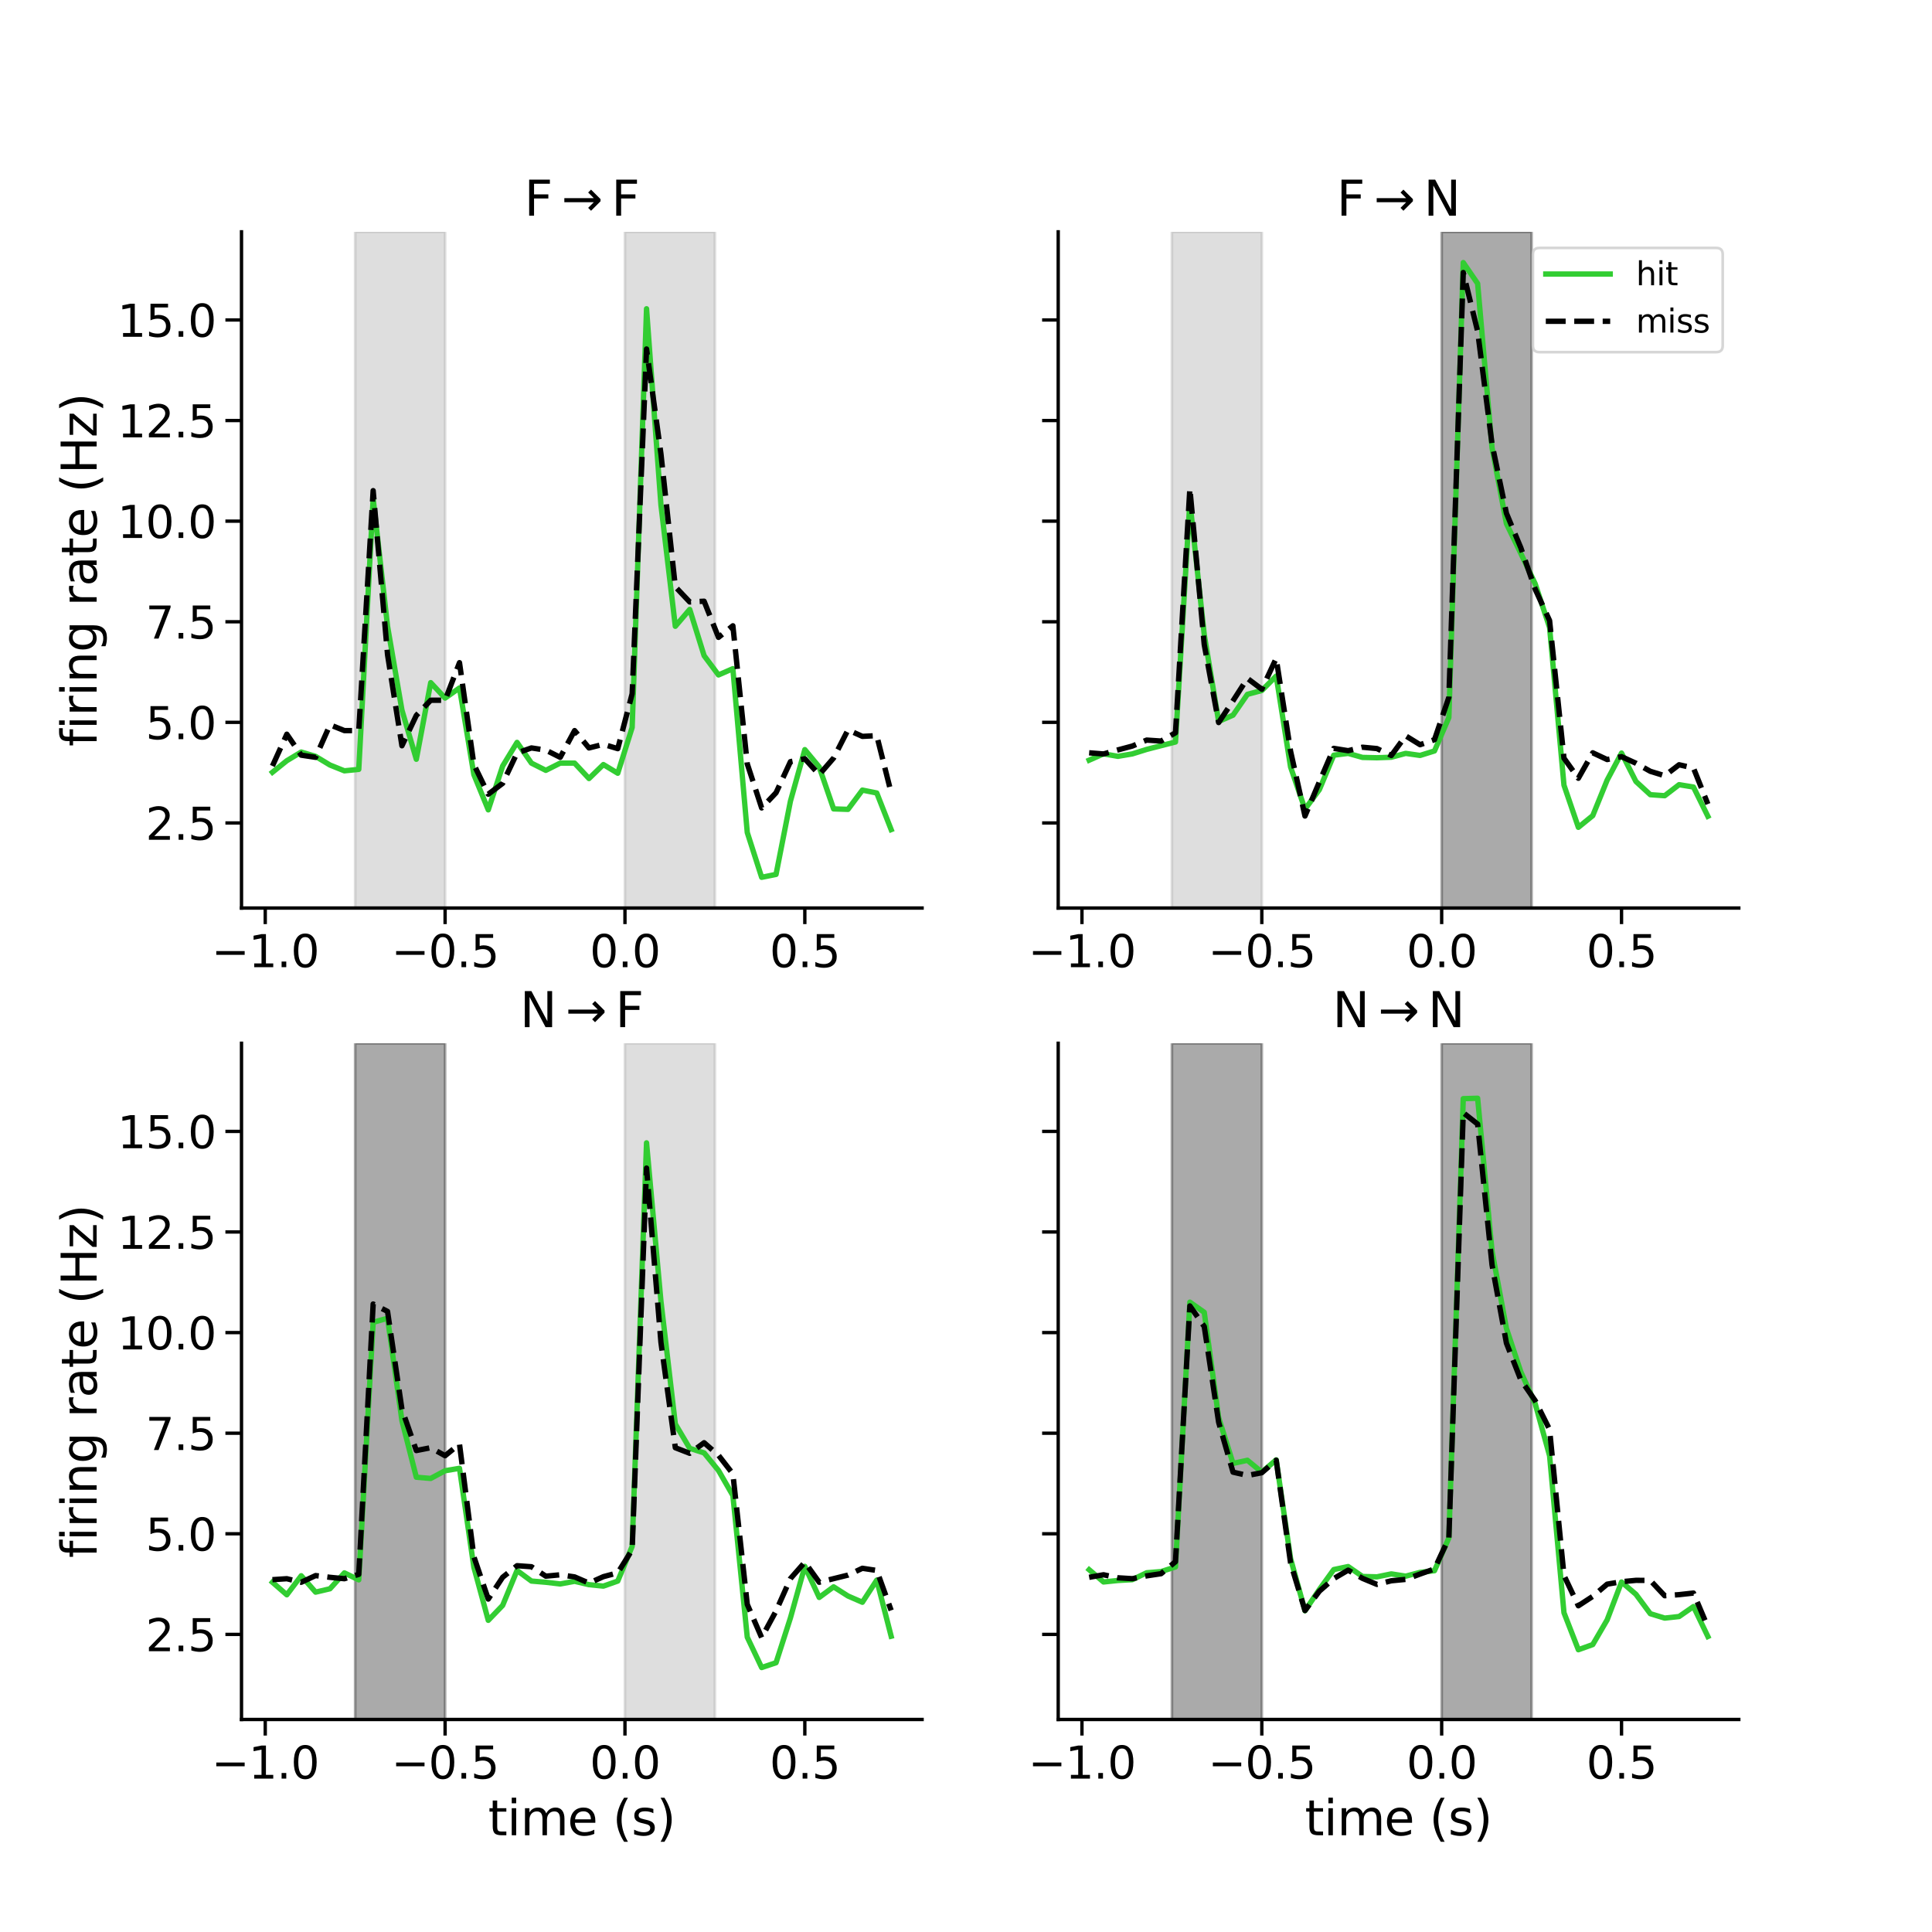 <?xml version="1.0" encoding="utf-8" standalone="no"?>
<!DOCTYPE svg PUBLIC "-//W3C//DTD SVG 1.1//EN"
  "http://www.w3.org/Graphics/SVG/1.1/DTD/svg11.dtd">
<svg xmlns:xlink="http://www.w3.org/1999/xlink" width="720pt" height="720pt" viewBox="0 0 720 720" xmlns="http://www.w3.org/2000/svg" version="1.1">
 <defs>
  <style type="text/css">*{stroke-linejoin: round; stroke-linecap: butt}</style>
 </defs>
 <g id="figure_1">
  <g id="patch_1">
   <path d="M 0 720 
L 720 720 
L 720 0 
L 0 0 
z
" style="fill: #ffffff"/>
  </g>
  <g id="axes_1">
   <g id="patch_2">
    <path d="M 90 338.4 
L 343.636 338.4 
L 343.636 86.4 
L 90 86.4 
z
" style="fill: #ffffff"/>
   </g>
   <g id="patch_3">
    <path d="M 132.362 338.4 
L 165.876 338.4 
L 165.876 86.4 
L 132.362 86.4 
z
" clip-path="url(#pabfab1dcee)" style="fill: #adadad; opacity: 0.4; stroke: #adadad; stroke-linejoin: miter"/>
   </g>
   <g id="patch_4">
    <path d="M 232.905 338.4 
L 266.419 338.4 
L 266.419 86.4 
L 232.905 86.4 
z
" clip-path="url(#pabfab1dcee)" style="fill: #adadad; opacity: 0.4; stroke: #adadad; stroke-linejoin: miter"/>
   </g>
   <g id="matplotlib.axis_1">
    <g id="xtick_1">
     <g id="line2d_1">
      <defs>
       <path id="m8cb68467f5" d="M 0 0 
L 0 6 
" style="stroke: #000000; stroke-width: 1.25"/>
      </defs>
      <g>
       <use xlink:href="#m8cb68467f5" x="98.848" y="338.4" style="stroke: #000000; stroke-width: 1.25"/>
      </g>
     </g>
     <g id="text_1">
      <!-- −1.0 -->
      <g transform="translate(78.814 360.437) scale(0.165 -0.165)">
       <defs>
        <path id="DejaVuSans-2212" d="M 678 2272 
L 4684 2272 
L 4684 1741 
L 678 1741 
L 678 2272 
z
" transform="scale(0.016)"/>
        <path id="DejaVuSans-31" d="M 794 531 
L 1825 531 
L 1825 4091 
L 703 3866 
L 703 4441 
L 1819 4666 
L 2450 4666 
L 2450 531 
L 3481 531 
L 3481 0 
L 794 0 
L 794 531 
z
" transform="scale(0.016)"/>
        <path id="DejaVuSans-2e" d="M 684 794 
L 1344 794 
L 1344 0 
L 684 0 
L 684 794 
z
" transform="scale(0.016)"/>
        <path id="DejaVuSans-30" d="M 2034 4250 
Q 1547 4250 1301 3770 
Q 1056 3291 1056 2328 
Q 1056 1369 1301 889 
Q 1547 409 2034 409 
Q 2525 409 2770 889 
Q 3016 1369 3016 2328 
Q 3016 3291 2770 3770 
Q 2525 4250 2034 4250 
z
M 2034 4750 
Q 2819 4750 3233 4129 
Q 3647 3509 3647 2328 
Q 3647 1150 3233 529 
Q 2819 -91 2034 -91 
Q 1250 -91 836 529 
Q 422 1150 422 2328 
Q 422 3509 836 4129 
Q 1250 4750 2034 4750 
z
" transform="scale(0.016)"/>
       </defs>
       <use xlink:href="#DejaVuSans-2212"/>
       <use xlink:href="#DejaVuSans-31" x="83.789"/>
       <use xlink:href="#DejaVuSans-2e" x="147.412"/>
       <use xlink:href="#DejaVuSans-30" x="179.199"/>
      </g>
     </g>
    </g>
    <g id="xtick_2">
     <g id="line2d_2">
      <g>
       <use xlink:href="#m8cb68467f5" x="165.876" y="338.4" style="stroke: #000000; stroke-width: 1.25"/>
      </g>
     </g>
     <g id="text_2">
      <!-- −0.5 -->
      <g transform="translate(145.843 360.437) scale(0.165 -0.165)">
       <defs>
        <path id="DejaVuSans-35" d="M 691 4666 
L 3169 4666 
L 3169 4134 
L 1269 4134 
L 1269 2991 
Q 1406 3038 1543 3061 
Q 1681 3084 1819 3084 
Q 2600 3084 3056 2656 
Q 3513 2228 3513 1497 
Q 3513 744 3044 326 
Q 2575 -91 1722 -91 
Q 1428 -91 1123 -41 
Q 819 9 494 109 
L 494 744 
Q 775 591 1075 516 
Q 1375 441 1709 441 
Q 2250 441 2565 725 
Q 2881 1009 2881 1497 
Q 2881 1984 2565 2268 
Q 2250 2553 1709 2553 
Q 1456 2553 1204 2497 
Q 953 2441 691 2322 
L 691 4666 
z
" transform="scale(0.016)"/>
       </defs>
       <use xlink:href="#DejaVuSans-2212"/>
       <use xlink:href="#DejaVuSans-30" x="83.789"/>
       <use xlink:href="#DejaVuSans-2e" x="147.412"/>
       <use xlink:href="#DejaVuSans-35" x="179.199"/>
      </g>
     </g>
    </g>
    <g id="xtick_3">
     <g id="line2d_3">
      <g>
       <use xlink:href="#m8cb68467f5" x="232.905" y="338.4" style="stroke: #000000; stroke-width: 1.25"/>
      </g>
     </g>
     <g id="text_3">
      <!-- 0.0 -->
      <g transform="translate(219.785 360.437) scale(0.165 -0.165)">
       <use xlink:href="#DejaVuSans-30"/>
       <use xlink:href="#DejaVuSans-2e" x="63.623"/>
       <use xlink:href="#DejaVuSans-30" x="95.41"/>
      </g>
     </g>
    </g>
    <g id="xtick_4">
     <g id="line2d_4">
      <g>
       <use xlink:href="#m8cb68467f5" x="299.934" y="338.4" style="stroke: #000000; stroke-width: 1.25"/>
      </g>
     </g>
     <g id="text_4">
      <!-- 0.5 -->
      <g transform="translate(286.814 360.437) scale(0.165 -0.165)">
       <use xlink:href="#DejaVuSans-30"/>
       <use xlink:href="#DejaVuSans-2e" x="63.623"/>
       <use xlink:href="#DejaVuSans-35" x="95.41"/>
      </g>
     </g>
    </g>
   </g>
   <g id="matplotlib.axis_2">
    <g id="ytick_1">
     <g id="line2d_5">
      <defs>
       <path id="m8ceb5606b1" d="M 0 0 
L -6 0 
" style="stroke: #000000; stroke-width: 1.25"/>
      </defs>
      <g>
       <use xlink:href="#m8ceb5606b1" x="90" y="306.691" style="stroke: #000000; stroke-width: 1.25"/>
      </g>
     </g>
     <g id="text_5">
      <!-- 2.5 -->
      <g transform="translate(54.26 312.96) scale(0.165 -0.165)">
       <defs>
        <path id="DejaVuSans-32" d="M 1228 531 
L 3431 531 
L 3431 0 
L 469 0 
L 469 531 
Q 828 903 1448 1529 
Q 2069 2156 2228 2338 
Q 2531 2678 2651 2914 
Q 2772 3150 2772 3378 
Q 2772 3750 2511 3984 
Q 2250 4219 1831 4219 
Q 1534 4219 1204 4116 
Q 875 4013 500 3803 
L 500 4441 
Q 881 4594 1212 4672 
Q 1544 4750 1819 4750 
Q 2544 4750 2975 4387 
Q 3406 4025 3406 3419 
Q 3406 3131 3298 2873 
Q 3191 2616 2906 2266 
Q 2828 2175 2409 1742 
Q 1991 1309 1228 531 
z
" transform="scale(0.016)"/>
       </defs>
       <use xlink:href="#DejaVuSans-32"/>
       <use xlink:href="#DejaVuSans-2e" x="63.623"/>
       <use xlink:href="#DejaVuSans-35" x="95.41"/>
      </g>
     </g>
    </g>
    <g id="ytick_2">
     <g id="line2d_6">
      <g>
       <use xlink:href="#m8ceb5606b1" x="90" y="269.2" style="stroke: #000000; stroke-width: 1.25"/>
      </g>
     </g>
     <g id="text_6">
      <!-- 5.0 -->
      <g transform="translate(54.26 275.469) scale(0.165 -0.165)">
       <use xlink:href="#DejaVuSans-35"/>
       <use xlink:href="#DejaVuSans-2e" x="63.623"/>
       <use xlink:href="#DejaVuSans-30" x="95.41"/>
      </g>
     </g>
    </g>
    <g id="ytick_3">
     <g id="line2d_7">
      <g>
       <use xlink:href="#m8ceb5606b1" x="90" y="231.708" style="stroke: #000000; stroke-width: 1.25"/>
      </g>
     </g>
     <g id="text_7">
      <!-- 7.5 -->
      <g transform="translate(54.26 237.977) scale(0.165 -0.165)">
       <defs>
        <path id="DejaVuSans-37" d="M 525 4666 
L 3525 4666 
L 3525 4397 
L 1831 0 
L 1172 0 
L 2766 4134 
L 525 4134 
L 525 4666 
z
" transform="scale(0.016)"/>
       </defs>
       <use xlink:href="#DejaVuSans-37"/>
       <use xlink:href="#DejaVuSans-2e" x="63.623"/>
       <use xlink:href="#DejaVuSans-35" x="95.41"/>
      </g>
     </g>
    </g>
    <g id="ytick_4">
     <g id="line2d_8">
      <g>
       <use xlink:href="#m8ceb5606b1" x="90" y="194.217" style="stroke: #000000; stroke-width: 1.25"/>
      </g>
     </g>
     <g id="text_8">
      <!-- 10.0 -->
      <g transform="translate(43.762 200.486) scale(0.165 -0.165)">
       <use xlink:href="#DejaVuSans-31"/>
       <use xlink:href="#DejaVuSans-30" x="63.623"/>
       <use xlink:href="#DejaVuSans-2e" x="127.246"/>
       <use xlink:href="#DejaVuSans-30" x="159.033"/>
      </g>
     </g>
    </g>
    <g id="ytick_5">
     <g id="line2d_9">
      <g>
       <use xlink:href="#m8ceb5606b1" x="90" y="156.725" style="stroke: #000000; stroke-width: 1.25"/>
      </g>
     </g>
     <g id="text_9">
      <!-- 12.5 -->
      <g transform="translate(43.762 162.994) scale(0.165 -0.165)">
       <use xlink:href="#DejaVuSans-31"/>
       <use xlink:href="#DejaVuSans-32" x="63.623"/>
       <use xlink:href="#DejaVuSans-2e" x="127.246"/>
       <use xlink:href="#DejaVuSans-35" x="159.033"/>
      </g>
     </g>
    </g>
    <g id="ytick_6">
     <g id="line2d_10">
      <g>
       <use xlink:href="#m8ceb5606b1" x="90" y="119.234" style="stroke: #000000; stroke-width: 1.25"/>
      </g>
     </g>
     <g id="text_10">
      <!-- 15.0 -->
      <g transform="translate(43.762 125.503) scale(0.165 -0.165)">
       <use xlink:href="#DejaVuSans-31"/>
       <use xlink:href="#DejaVuSans-35" x="63.623"/>
       <use xlink:href="#DejaVuSans-2e" x="127.246"/>
       <use xlink:href="#DejaVuSans-30" x="159.033"/>
      </g>
     </g>
    </g>
    <g id="text_11">
     <!-- firing rate (Hz) -->
     <g transform="translate(36.018 278.203) rotate(-90) scale(0.18 -0.18)">
      <defs>
       <path id="DejaVuSans-66" d="M 2375 4863 
L 2375 4384 
L 1825 4384 
Q 1516 4384 1395 4259 
Q 1275 4134 1275 3809 
L 1275 3500 
L 2222 3500 
L 2222 3053 
L 1275 3053 
L 1275 0 
L 697 0 
L 697 3053 
L 147 3053 
L 147 3500 
L 697 3500 
L 697 3744 
Q 697 4328 969 4595 
Q 1241 4863 1831 4863 
L 2375 4863 
z
" transform="scale(0.016)"/>
       <path id="DejaVuSans-69" d="M 603 3500 
L 1178 3500 
L 1178 0 
L 603 0 
L 603 3500 
z
M 603 4863 
L 1178 4863 
L 1178 4134 
L 603 4134 
L 603 4863 
z
" transform="scale(0.016)"/>
       <path id="DejaVuSans-72" d="M 2631 2963 
Q 2534 3019 2420 3045 
Q 2306 3072 2169 3072 
Q 1681 3072 1420 2755 
Q 1159 2438 1159 1844 
L 1159 0 
L 581 0 
L 581 3500 
L 1159 3500 
L 1159 2956 
Q 1341 3275 1631 3429 
Q 1922 3584 2338 3584 
Q 2397 3584 2469 3576 
Q 2541 3569 2628 3553 
L 2631 2963 
z
" transform="scale(0.016)"/>
       <path id="DejaVuSans-6e" d="M 3513 2113 
L 3513 0 
L 2938 0 
L 2938 2094 
Q 2938 2591 2744 2837 
Q 2550 3084 2163 3084 
Q 1697 3084 1428 2787 
Q 1159 2491 1159 1978 
L 1159 0 
L 581 0 
L 581 3500 
L 1159 3500 
L 1159 2956 
Q 1366 3272 1645 3428 
Q 1925 3584 2291 3584 
Q 2894 3584 3203 3211 
Q 3513 2838 3513 2113 
z
" transform="scale(0.016)"/>
       <path id="DejaVuSans-67" d="M 2906 1791 
Q 2906 2416 2648 2759 
Q 2391 3103 1925 3103 
Q 1463 3103 1205 2759 
Q 947 2416 947 1791 
Q 947 1169 1205 825 
Q 1463 481 1925 481 
Q 2391 481 2648 825 
Q 2906 1169 2906 1791 
z
M 3481 434 
Q 3481 -459 3084 -895 
Q 2688 -1331 1869 -1331 
Q 1566 -1331 1297 -1286 
Q 1028 -1241 775 -1147 
L 775 -588 
Q 1028 -725 1275 -790 
Q 1522 -856 1778 -856 
Q 2344 -856 2625 -561 
Q 2906 -266 2906 331 
L 2906 616 
Q 2728 306 2450 153 
Q 2172 0 1784 0 
Q 1141 0 747 490 
Q 353 981 353 1791 
Q 353 2603 747 3093 
Q 1141 3584 1784 3584 
Q 2172 3584 2450 3431 
Q 2728 3278 2906 2969 
L 2906 3500 
L 3481 3500 
L 3481 434 
z
" transform="scale(0.016)"/>
       <path id="DejaVuSans-20" transform="scale(0.016)"/>
       <path id="DejaVuSans-61" d="M 2194 1759 
Q 1497 1759 1228 1600 
Q 959 1441 959 1056 
Q 959 750 1161 570 
Q 1363 391 1709 391 
Q 2188 391 2477 730 
Q 2766 1069 2766 1631 
L 2766 1759 
L 2194 1759 
z
M 3341 1997 
L 3341 0 
L 2766 0 
L 2766 531 
Q 2569 213 2275 61 
Q 1981 -91 1556 -91 
Q 1019 -91 701 211 
Q 384 513 384 1019 
Q 384 1609 779 1909 
Q 1175 2209 1959 2209 
L 2766 2209 
L 2766 2266 
Q 2766 2663 2505 2880 
Q 2244 3097 1772 3097 
Q 1472 3097 1187 3025 
Q 903 2953 641 2809 
L 641 3341 
Q 956 3463 1253 3523 
Q 1550 3584 1831 3584 
Q 2591 3584 2966 3190 
Q 3341 2797 3341 1997 
z
" transform="scale(0.016)"/>
       <path id="DejaVuSans-74" d="M 1172 4494 
L 1172 3500 
L 2356 3500 
L 2356 3053 
L 1172 3053 
L 1172 1153 
Q 1172 725 1289 603 
Q 1406 481 1766 481 
L 2356 481 
L 2356 0 
L 1766 0 
Q 1100 0 847 248 
Q 594 497 594 1153 
L 594 3053 
L 172 3053 
L 172 3500 
L 594 3500 
L 594 4494 
L 1172 4494 
z
" transform="scale(0.016)"/>
       <path id="DejaVuSans-65" d="M 3597 1894 
L 3597 1613 
L 953 1613 
Q 991 1019 1311 708 
Q 1631 397 2203 397 
Q 2534 397 2845 478 
Q 3156 559 3463 722 
L 3463 178 
Q 3153 47 2828 -22 
Q 2503 -91 2169 -91 
Q 1331 -91 842 396 
Q 353 884 353 1716 
Q 353 2575 817 3079 
Q 1281 3584 2069 3584 
Q 2775 3584 3186 3129 
Q 3597 2675 3597 1894 
z
M 3022 2063 
Q 3016 2534 2758 2815 
Q 2500 3097 2075 3097 
Q 1594 3097 1305 2825 
Q 1016 2553 972 2059 
L 3022 2063 
z
" transform="scale(0.016)"/>
       <path id="DejaVuSans-28" d="M 1984 4856 
Q 1566 4138 1362 3434 
Q 1159 2731 1159 2009 
Q 1159 1288 1364 580 
Q 1569 -128 1984 -844 
L 1484 -844 
Q 1016 -109 783 600 
Q 550 1309 550 2009 
Q 550 2706 781 3412 
Q 1013 4119 1484 4856 
L 1984 4856 
z
" transform="scale(0.016)"/>
       <path id="DejaVuSans-48" d="M 628 4666 
L 1259 4666 
L 1259 2753 
L 3553 2753 
L 3553 4666 
L 4184 4666 
L 4184 0 
L 3553 0 
L 3553 2222 
L 1259 2222 
L 1259 0 
L 628 0 
L 628 4666 
z
" transform="scale(0.016)"/>
       <path id="DejaVuSans-7a" d="M 353 3500 
L 3084 3500 
L 3084 2975 
L 922 459 
L 3084 459 
L 3084 0 
L 275 0 
L 275 525 
L 2438 3041 
L 353 3041 
L 353 3500 
z
" transform="scale(0.016)"/>
       <path id="DejaVuSans-29" d="M 513 4856 
L 1013 4856 
Q 1481 4119 1714 3412 
Q 1947 2706 1947 2009 
Q 1947 1309 1714 600 
Q 1481 -109 1013 -844 
L 513 -844 
Q 928 -128 1133 580 
Q 1338 1288 1338 2009 
Q 1338 2731 1133 3434 
Q 928 4138 513 4856 
z
" transform="scale(0.016)"/>
      </defs>
      <use xlink:href="#DejaVuSans-66"/>
      <use xlink:href="#DejaVuSans-69" x="35.205"/>
      <use xlink:href="#DejaVuSans-72" x="62.988"/>
      <use xlink:href="#DejaVuSans-69" x="104.102"/>
      <use xlink:href="#DejaVuSans-6e" x="131.885"/>
      <use xlink:href="#DejaVuSans-67" x="195.264"/>
      <use xlink:href="#DejaVuSans-20" x="258.74"/>
      <use xlink:href="#DejaVuSans-72" x="290.527"/>
      <use xlink:href="#DejaVuSans-61" x="331.641"/>
      <use xlink:href="#DejaVuSans-74" x="392.92"/>
      <use xlink:href="#DejaVuSans-65" x="432.129"/>
      <use xlink:href="#DejaVuSans-20" x="493.652"/>
      <use xlink:href="#DejaVuSans-28" x="525.439"/>
      <use xlink:href="#DejaVuSans-48" x="564.453"/>
      <use xlink:href="#DejaVuSans-7a" x="639.648"/>
      <use xlink:href="#DejaVuSans-29" x="692.139"/>
     </g>
    </g>
   </g>
   <g id="line2d_11">
    <path d="M 101.529 287.802 
L 106.891 283.493 
L 112.254 280.261 
L 117.616 281.877 
L 122.978 285.109 
L 128.34 287.263 
L 133.703 286.725 
L 139.065 185.814 
L 144.427 233.396 
L 149.79 264.639 
L 155.152 282.954 
L 160.514 254.404 
L 165.876 260.15 
L 171.239 256.38 
L 176.601 288.7 
L 181.963 301.807 
L 187.326 285.468 
L 192.688 276.669 
L 198.05 284.39 
L 203.412 287.084 
L 208.775 284.39 
L 214.137 284.39 
L 219.499 290.136 
L 224.862 284.929 
L 230.224 288.161 
L 235.586 271.103 
L 240.948 115.068 
L 246.311 188.148 
L 251.673 233.396 
L 257.035 227.112 
L 262.398 244.349 
L 267.76 251.531 
L 273.122 249.197 
L 278.485 310.247 
L 283.847 326.945 
L 289.209 325.868 
L 294.571 298.575 
L 299.934 279.363 
L 305.296 285.827 
L 310.658 301.448 
L 316.021 301.628 
L 321.383 294.446 
L 326.745 295.523 
L 332.107 309.169 
" clip-path="url(#pabfab1dcee)" style="fill: none; stroke: #32cd32; stroke-width: 2; stroke-linecap: square"/>
   </g>
   <g id="line2d_12">
    <path d="M 101.529 285.468 
L 106.891 273.617 
L 112.254 281.428 
L 117.616 282.236 
L 122.978 270.116 
L 128.34 272.27 
L 133.703 272.27 
L 139.065 182.851 
L 144.427 243.99 
L 149.79 277.926 
L 155.152 266.614 
L 160.514 260.958 
L 165.876 260.958 
L 171.239 246.953 
L 176.601 284.929 
L 181.963 295.972 
L 187.326 291.932 
L 192.688 280.62 
L 198.05 278.734 
L 203.412 279.542 
L 208.775 282.236 
L 214.137 272.27 
L 219.499 278.734 
L 224.862 277.388 
L 230.224 279.004 
L 235.586 258.534 
L 240.948 130.061 
L 246.311 169.115 
L 251.673 218.673 
L 257.035 224.329 
L 262.398 224.059 
L 267.76 237.526 
L 273.122 233.217 
L 278.485 284.66 
L 283.847 301.089 
L 289.209 295.433 
L 294.571 283.852 
L 299.934 282.774 
L 305.296 288.7 
L 310.658 282.505 
L 316.021 272.001 
L 321.383 274.425 
L 326.745 274.156 
L 332.107 295.433 
" clip-path="url(#pabfab1dcee)" style="fill: none; stroke-dasharray: 7.4,3.2; stroke-dashoffset: 0; stroke: #000000; stroke-width: 2"/>
   </g>
   <g id="patch_5">
    <path d="M 90 338.4 
L 90 86.4 
" style="fill: none; stroke: #000000; stroke-width: 1.25; stroke-linejoin: miter; stroke-linecap: square"/>
   </g>
   <g id="patch_6">
    <path d="M 90 338.4 
L 343.636 338.4 
" style="fill: none; stroke: #000000; stroke-width: 1.25; stroke-linejoin: miter; stroke-linecap: square"/>
   </g>
   <g id="text_12">
    <!-- F$\rightarrow$F -->
    <g transform="translate(195.398 80.4) scale(0.18 -0.18)">
     <defs>
      <path id="DejaVuSans-46" d="M 628 4666 
L 3309 4666 
L 3309 4134 
L 1259 4134 
L 1259 2759 
L 3109 2759 
L 3109 2228 
L 1259 2228 
L 1259 0 
L 628 0 
L 628 4666 
z
" transform="scale(0.016)"/>
      <path id="DejaVuSans-2192" d="M 5050 2147 
L 5050 1866 
L 3822 638 
L 3447 1013 
L 4175 1741 
L 366 1741 
L 366 2272 
L 4175 2272 
L 3447 3000 
L 3822 3375 
L 5050 2147 
z
" transform="scale(0.016)"/>
     </defs>
     <use xlink:href="#DejaVuSans-46" transform="translate(0 0.094)"/>
     <use xlink:href="#DejaVuSans-2192" transform="translate(77.002 0.094)"/>
     <use xlink:href="#DejaVuSans-46" transform="translate(180.273 0.094)"/>
    </g>
   </g>
  </g>
  <g id="axes_2">
   <g id="patch_7">
    <path d="M 394.364 338.4 
L 648 338.4 
L 648 86.4 
L 394.364 86.4 
z
" style="fill: #ffffff"/>
   </g>
   <g id="patch_8">
    <path d="M 436.726 338.4 
L 470.24 338.4 
L 470.24 86.4 
L 436.726 86.4 
z
" clip-path="url(#pbefc7703c5)" style="fill: #adadad; opacity: 0.4; stroke: #adadad; stroke-linejoin: miter"/>
   </g>
   <g id="patch_9">
    <path d="M 537.269 338.4 
L 570.783 338.4 
L 570.783 86.4 
L 537.269 86.4 
z
" clip-path="url(#pbefc7703c5)" style="fill: #2b2b2b; opacity: 0.4; stroke: #2b2b2b; stroke-linejoin: miter"/>
   </g>
   <g id="matplotlib.axis_3">
    <g id="xtick_5">
     <g id="line2d_13">
      <g>
       <use xlink:href="#m8cb68467f5" x="403.211" y="338.4" style="stroke: #000000; stroke-width: 1.25"/>
      </g>
     </g>
     <g id="text_13">
      <!-- −1.0 -->
      <g transform="translate(383.178 360.437) scale(0.165 -0.165)">
       <use xlink:href="#DejaVuSans-2212"/>
       <use xlink:href="#DejaVuSans-31" x="83.789"/>
       <use xlink:href="#DejaVuSans-2e" x="147.412"/>
       <use xlink:href="#DejaVuSans-30" x="179.199"/>
      </g>
     </g>
    </g>
    <g id="xtick_6">
     <g id="line2d_14">
      <g>
       <use xlink:href="#m8cb68467f5" x="470.24" y="338.4" style="stroke: #000000; stroke-width: 1.25"/>
      </g>
     </g>
     <g id="text_14">
      <!-- −0.5 -->
      <g transform="translate(450.207 360.437) scale(0.165 -0.165)">
       <use xlink:href="#DejaVuSans-2212"/>
       <use xlink:href="#DejaVuSans-30" x="83.789"/>
       <use xlink:href="#DejaVuSans-2e" x="147.412"/>
       <use xlink:href="#DejaVuSans-35" x="179.199"/>
      </g>
     </g>
    </g>
    <g id="xtick_7">
     <g id="line2d_15">
      <g>
       <use xlink:href="#m8cb68467f5" x="537.269" y="338.4" style="stroke: #000000; stroke-width: 1.25"/>
      </g>
     </g>
     <g id="text_15">
      <!-- 0.0 -->
      <g transform="translate(524.149 360.437) scale(0.165 -0.165)">
       <use xlink:href="#DejaVuSans-30"/>
       <use xlink:href="#DejaVuSans-2e" x="63.623"/>
       <use xlink:href="#DejaVuSans-30" x="95.41"/>
      </g>
     </g>
    </g>
    <g id="xtick_8">
     <g id="line2d_16">
      <g>
       <use xlink:href="#m8cb68467f5" x="604.297" y="338.4" style="stroke: #000000; stroke-width: 1.25"/>
      </g>
     </g>
     <g id="text_16">
      <!-- 0.5 -->
      <g transform="translate(591.177 360.437) scale(0.165 -0.165)">
       <use xlink:href="#DejaVuSans-30"/>
       <use xlink:href="#DejaVuSans-2e" x="63.623"/>
       <use xlink:href="#DejaVuSans-35" x="95.41"/>
      </g>
     </g>
    </g>
   </g>
   <g id="matplotlib.axis_4">
    <g id="ytick_7">
     <g id="line2d_17">
      <g>
       <use xlink:href="#m8ceb5606b1" x="394.364" y="306.691" style="stroke: #000000; stroke-width: 1.25"/>
      </g>
     </g>
    </g>
    <g id="ytick_8">
     <g id="line2d_18">
      <g>
       <use xlink:href="#m8ceb5606b1" x="394.364" y="269.2" style="stroke: #000000; stroke-width: 1.25"/>
      </g>
     </g>
    </g>
    <g id="ytick_9">
     <g id="line2d_19">
      <g>
       <use xlink:href="#m8ceb5606b1" x="394.364" y="231.708" style="stroke: #000000; stroke-width: 1.25"/>
      </g>
     </g>
    </g>
    <g id="ytick_10">
     <g id="line2d_20">
      <g>
       <use xlink:href="#m8ceb5606b1" x="394.364" y="194.217" style="stroke: #000000; stroke-width: 1.25"/>
      </g>
     </g>
    </g>
    <g id="ytick_11">
     <g id="line2d_21">
      <g>
       <use xlink:href="#m8ceb5606b1" x="394.364" y="156.725" style="stroke: #000000; stroke-width: 1.25"/>
      </g>
     </g>
    </g>
    <g id="ytick_12">
     <g id="line2d_22">
      <g>
       <use xlink:href="#m8ceb5606b1" x="394.364" y="119.234" style="stroke: #000000; stroke-width: 1.25"/>
      </g>
     </g>
    </g>
   </g>
   <g id="line2d_23">
    <path d="M 405.893 283.301 
L 411.255 280.931 
L 416.617 281.865 
L 421.979 280.955 
L 427.342 279.279 
L 432.704 277.89 
L 438.066 276.526 
L 443.429 186.915 
L 448.791 236.544 
L 454.153 268.865 
L 459.515 266.519 
L 464.878 258.762 
L 470.24 257.325 
L 475.602 251.938 
L 480.965 285.863 
L 486.327 301.568 
L 491.689 294.29 
L 497.052 281.434 
L 502.414 280.763 
L 507.776 282.272 
L 513.138 282.391 
L 518.501 282.2 
L 523.863 280.763 
L 529.225 281.529 
L 534.588 279.854 
L 539.95 267.404 
L 545.312 97.855 
L 550.674 105.683 
L 556.037 166.876 
L 561.399 195.151 
L 566.761 206.235 
L 572.124 217.583 
L 577.486 233.863 
L 582.848 292.614 
L 588.21 308.319 
L 593.573 303.962 
L 598.935 290.723 
L 604.297 280.644 
L 609.66 291.226 
L 615.022 296.157 
L 620.384 296.54 
L 625.746 292.423 
L 631.109 293.308 
L 636.471 304.202 
" clip-path="url(#pbefc7703c5)" style="fill: none; stroke: #32cd32; stroke-width: 2; stroke-linecap: square"/>
   </g>
   <g id="line2d_24">
    <path d="M 405.893 280.548 
L 411.255 280.979 
L 416.617 279.471 
L 421.979 278.034 
L 427.342 275.808 
L 432.704 276.167 
L 438.066 273.078 
L 443.429 182.007 
L 448.791 240.255 
L 454.153 269.272 
L 459.515 261.156 
L 464.878 252.824 
L 470.24 256.846 
L 475.602 245.355 
L 480.965 279.973 
L 486.327 304.106 
L 491.689 291.393 
L 497.052 278.896 
L 502.414 279.758 
L 507.776 278.465 
L 513.138 278.968 
L 518.501 281.553 
L 523.863 274.227 
L 529.225 277.531 
L 534.588 275.664 
L 539.95 259.863 
L 545.312 101.565 
L 550.674 123.471 
L 556.037 165.488 
L 561.399 191.272 
L 566.761 204.128 
L 572.124 219.57 
L 577.486 231.277 
L 582.848 282.559 
L 588.21 290.029 
L 593.573 280.548 
L 598.935 283.062 
L 604.297 281.984 
L 609.66 284.426 
L 615.022 287.443 
L 620.384 289.095 
L 625.746 285.001 
L 631.109 286.222 
L 636.471 299.653 
" clip-path="url(#pbefc7703c5)" style="fill: none; stroke-dasharray: 7.4,3.2; stroke-dashoffset: 0; stroke: #000000; stroke-width: 2"/>
   </g>
   <g id="patch_10">
    <path d="M 394.364 338.4 
L 394.364 86.4 
" style="fill: none; stroke: #000000; stroke-width: 1.25; stroke-linejoin: miter; stroke-linecap: square"/>
   </g>
   <g id="patch_11">
    <path d="M 394.364 338.4 
L 648 338.4 
" style="fill: none; stroke: #000000; stroke-width: 1.25; stroke-linejoin: miter; stroke-linecap: square"/>
   </g>
   <g id="text_17">
    <!-- F$\rightarrow$N -->
    <g transform="translate(498.142 80.4) scale(0.18 -0.18)">
     <defs>
      <path id="DejaVuSans-4e" d="M 628 4666 
L 1478 4666 
L 3547 763 
L 3547 4666 
L 4159 4666 
L 4159 0 
L 3309 0 
L 1241 3903 
L 1241 0 
L 628 0 
L 628 4666 
z
" transform="scale(0.016)"/>
     </defs>
     <use xlink:href="#DejaVuSans-46" transform="translate(0 0.094)"/>
     <use xlink:href="#DejaVuSans-2192" transform="translate(77.002 0.094)"/>
     <use xlink:href="#DejaVuSans-4e" transform="translate(180.273 0.094)"/>
    </g>
   </g>
   <g id="legend_1">
    <g id="patch_12">
     <path d="M 573.675 131.227 
L 639.6 131.227 
Q 642 131.227 642 128.827 
L 642 94.8 
Q 642 92.4 639.6 92.4 
L 573.675 92.4 
Q 571.275 92.4 571.275 94.8 
L 571.275 128.827 
Q 571.275 131.227 573.675 131.227 
z
" style="fill: #ffffff; opacity: 0.8; stroke: #cccccc; stroke-linejoin: miter"/>
    </g>
    <g id="line2d_25">
     <path d="M 576.075 102.118 
L 588.075 102.118 
L 600.075 102.118 
" style="fill: none; stroke: #32cd32; stroke-width: 2; stroke-linecap: square"/>
    </g>
    <g id="text_18">
     <!-- hit -->
     <g transform="translate(609.675 106.318) scale(0.12 -0.12)">
      <defs>
       <path id="DejaVuSans-68" d="M 3513 2113 
L 3513 0 
L 2938 0 
L 2938 2094 
Q 2938 2591 2744 2837 
Q 2550 3084 2163 3084 
Q 1697 3084 1428 2787 
Q 1159 2491 1159 1978 
L 1159 0 
L 581 0 
L 581 4863 
L 1159 4863 
L 1159 2956 
Q 1366 3272 1645 3428 
Q 1925 3584 2291 3584 
Q 2894 3584 3203 3211 
Q 3513 2838 3513 2113 
z
" transform="scale(0.016)"/>
      </defs>
      <use xlink:href="#DejaVuSans-68"/>
      <use xlink:href="#DejaVuSans-69" x="63.379"/>
      <use xlink:href="#DejaVuSans-74" x="91.162"/>
     </g>
    </g>
    <g id="line2d_26">
     <path d="M 576.075 119.732 
L 588.075 119.732 
L 600.075 119.732 
" style="fill: none; stroke-dasharray: 7.4,3.2; stroke-dashoffset: 0; stroke: #000000; stroke-width: 2"/>
    </g>
    <g id="text_19">
     <!-- miss -->
     <g transform="translate(609.675 123.932) scale(0.12 -0.12)">
      <defs>
       <path id="DejaVuSans-6d" d="M 3328 2828 
Q 3544 3216 3844 3400 
Q 4144 3584 4550 3584 
Q 5097 3584 5394 3201 
Q 5691 2819 5691 2113 
L 5691 0 
L 5113 0 
L 5113 2094 
Q 5113 2597 4934 2840 
Q 4756 3084 4391 3084 
Q 3944 3084 3684 2787 
Q 3425 2491 3425 1978 
L 3425 0 
L 2847 0 
L 2847 2094 
Q 2847 2600 2669 2842 
Q 2491 3084 2119 3084 
Q 1678 3084 1418 2786 
Q 1159 2488 1159 1978 
L 1159 0 
L 581 0 
L 581 3500 
L 1159 3500 
L 1159 2956 
Q 1356 3278 1631 3431 
Q 1906 3584 2284 3584 
Q 2666 3584 2933 3390 
Q 3200 3197 3328 2828 
z
" transform="scale(0.016)"/>
       <path id="DejaVuSans-73" d="M 2834 3397 
L 2834 2853 
Q 2591 2978 2328 3040 
Q 2066 3103 1784 3103 
Q 1356 3103 1142 2972 
Q 928 2841 928 2578 
Q 928 2378 1081 2264 
Q 1234 2150 1697 2047 
L 1894 2003 
Q 2506 1872 2764 1633 
Q 3022 1394 3022 966 
Q 3022 478 2636 193 
Q 2250 -91 1575 -91 
Q 1294 -91 989 -36 
Q 684 19 347 128 
L 347 722 
Q 666 556 975 473 
Q 1284 391 1588 391 
Q 1994 391 2212 530 
Q 2431 669 2431 922 
Q 2431 1156 2273 1281 
Q 2116 1406 1581 1522 
L 1381 1569 
Q 847 1681 609 1914 
Q 372 2147 372 2553 
Q 372 3047 722 3315 
Q 1072 3584 1716 3584 
Q 2034 3584 2315 3537 
Q 2597 3491 2834 3397 
z
" transform="scale(0.016)"/>
      </defs>
      <use xlink:href="#DejaVuSans-6d"/>
      <use xlink:href="#DejaVuSans-69" x="97.412"/>
      <use xlink:href="#DejaVuSans-73" x="125.195"/>
      <use xlink:href="#DejaVuSans-73" x="177.295"/>
     </g>
    </g>
   </g>
  </g>
  <g id="axes_3">
   <g id="patch_13">
    <path d="M 90 640.8 
L 343.636 640.8 
L 343.636 388.8 
L 90 388.8 
z
" style="fill: #ffffff"/>
   </g>
   <g id="patch_14">
    <path d="M 232.905 640.8 
L 266.419 640.8 
L 266.419 388.8 
L 232.905 388.8 
z
" clip-path="url(#p7dba8edef7)" style="fill: #adadad; opacity: 0.4; stroke: #adadad; stroke-linejoin: miter"/>
   </g>
   <g id="patch_15">
    <path d="M 132.362 640.8 
L 165.876 640.8 
L 165.876 388.8 
L 132.362 388.8 
z
" clip-path="url(#p7dba8edef7)" style="fill: #2b2b2b; opacity: 0.4; stroke: #2b2b2b; stroke-linejoin: miter"/>
   </g>
   <g id="matplotlib.axis_5">
    <g id="xtick_9">
     <g id="line2d_27">
      <g>
       <use xlink:href="#m8cb68467f5" x="98.848" y="640.8" style="stroke: #000000; stroke-width: 1.25"/>
      </g>
     </g>
     <g id="text_20">
      <!-- −1.0 -->
      <g transform="translate(78.814 662.837) scale(0.165 -0.165)">
       <use xlink:href="#DejaVuSans-2212"/>
       <use xlink:href="#DejaVuSans-31" x="83.789"/>
       <use xlink:href="#DejaVuSans-2e" x="147.412"/>
       <use xlink:href="#DejaVuSans-30" x="179.199"/>
      </g>
     </g>
    </g>
    <g id="xtick_10">
     <g id="line2d_28">
      <g>
       <use xlink:href="#m8cb68467f5" x="165.876" y="640.8" style="stroke: #000000; stroke-width: 1.25"/>
      </g>
     </g>
     <g id="text_21">
      <!-- −0.5 -->
      <g transform="translate(145.843 662.837) scale(0.165 -0.165)">
       <use xlink:href="#DejaVuSans-2212"/>
       <use xlink:href="#DejaVuSans-30" x="83.789"/>
       <use xlink:href="#DejaVuSans-2e" x="147.412"/>
       <use xlink:href="#DejaVuSans-35" x="179.199"/>
      </g>
     </g>
    </g>
    <g id="xtick_11">
     <g id="line2d_29">
      <g>
       <use xlink:href="#m8cb68467f5" x="232.905" y="640.8" style="stroke: #000000; stroke-width: 1.25"/>
      </g>
     </g>
     <g id="text_22">
      <!-- 0.0 -->
      <g transform="translate(219.785 662.837) scale(0.165 -0.165)">
       <use xlink:href="#DejaVuSans-30"/>
       <use xlink:href="#DejaVuSans-2e" x="63.623"/>
       <use xlink:href="#DejaVuSans-30" x="95.41"/>
      </g>
     </g>
    </g>
    <g id="xtick_12">
     <g id="line2d_30">
      <g>
       <use xlink:href="#m8cb68467f5" x="299.934" y="640.8" style="stroke: #000000; stroke-width: 1.25"/>
      </g>
     </g>
     <g id="text_23">
      <!-- 0.5 -->
      <g transform="translate(286.814 662.837) scale(0.165 -0.165)">
       <use xlink:href="#DejaVuSans-30"/>
       <use xlink:href="#DejaVuSans-2e" x="63.623"/>
       <use xlink:href="#DejaVuSans-35" x="95.41"/>
      </g>
     </g>
    </g>
    <g id="text_24">
     <!-- time (s) -->
     <g transform="translate(181.914 683.946) scale(0.18 -0.18)">
      <use xlink:href="#DejaVuSans-74"/>
      <use xlink:href="#DejaVuSans-69" x="39.209"/>
      <use xlink:href="#DejaVuSans-6d" x="66.992"/>
      <use xlink:href="#DejaVuSans-65" x="164.404"/>
      <use xlink:href="#DejaVuSans-20" x="225.928"/>
      <use xlink:href="#DejaVuSans-28" x="257.715"/>
      <use xlink:href="#DejaVuSans-73" x="296.729"/>
      <use xlink:href="#DejaVuSans-29" x="348.828"/>
     </g>
    </g>
   </g>
   <g id="matplotlib.axis_6">
    <g id="ytick_13">
     <g id="line2d_31">
      <g>
       <use xlink:href="#m8ceb5606b1" x="90" y="609.091" style="stroke: #000000; stroke-width: 1.25"/>
      </g>
     </g>
     <g id="text_25">
      <!-- 2.5 -->
      <g transform="translate(54.26 615.36) scale(0.165 -0.165)">
       <use xlink:href="#DejaVuSans-32"/>
       <use xlink:href="#DejaVuSans-2e" x="63.623"/>
       <use xlink:href="#DejaVuSans-35" x="95.41"/>
      </g>
     </g>
    </g>
    <g id="ytick_14">
     <g id="line2d_32">
      <g>
       <use xlink:href="#m8ceb5606b1" x="90" y="571.6" style="stroke: #000000; stroke-width: 1.25"/>
      </g>
     </g>
     <g id="text_26">
      <!-- 5.0 -->
      <g transform="translate(54.26 577.869) scale(0.165 -0.165)">
       <use xlink:href="#DejaVuSans-35"/>
       <use xlink:href="#DejaVuSans-2e" x="63.623"/>
       <use xlink:href="#DejaVuSans-30" x="95.41"/>
      </g>
     </g>
    </g>
    <g id="ytick_15">
     <g id="line2d_33">
      <g>
       <use xlink:href="#m8ceb5606b1" x="90" y="534.108" style="stroke: #000000; stroke-width: 1.25"/>
      </g>
     </g>
     <g id="text_27">
      <!-- 7.5 -->
      <g transform="translate(54.26 540.377) scale(0.165 -0.165)">
       <use xlink:href="#DejaVuSans-37"/>
       <use xlink:href="#DejaVuSans-2e" x="63.623"/>
       <use xlink:href="#DejaVuSans-35" x="95.41"/>
      </g>
     </g>
    </g>
    <g id="ytick_16">
     <g id="line2d_34">
      <g>
       <use xlink:href="#m8ceb5606b1" x="90" y="496.617" style="stroke: #000000; stroke-width: 1.25"/>
      </g>
     </g>
     <g id="text_28">
      <!-- 10.0 -->
      <g transform="translate(43.762 502.886) scale(0.165 -0.165)">
       <use xlink:href="#DejaVuSans-31"/>
       <use xlink:href="#DejaVuSans-30" x="63.623"/>
       <use xlink:href="#DejaVuSans-2e" x="127.246"/>
       <use xlink:href="#DejaVuSans-30" x="159.033"/>
      </g>
     </g>
    </g>
    <g id="ytick_17">
     <g id="line2d_35">
      <g>
       <use xlink:href="#m8ceb5606b1" x="90" y="459.125" style="stroke: #000000; stroke-width: 1.25"/>
      </g>
     </g>
     <g id="text_29">
      <!-- 12.5 -->
      <g transform="translate(43.762 465.394) scale(0.165 -0.165)">
       <use xlink:href="#DejaVuSans-31"/>
       <use xlink:href="#DejaVuSans-32" x="63.623"/>
       <use xlink:href="#DejaVuSans-2e" x="127.246"/>
       <use xlink:href="#DejaVuSans-35" x="159.033"/>
      </g>
     </g>
    </g>
    <g id="ytick_18">
     <g id="line2d_36">
      <g>
       <use xlink:href="#m8ceb5606b1" x="90" y="421.634" style="stroke: #000000; stroke-width: 1.25"/>
      </g>
     </g>
     <g id="text_30">
      <!-- 15.0 -->
      <g transform="translate(43.762 427.903) scale(0.165 -0.165)">
       <use xlink:href="#DejaVuSans-31"/>
       <use xlink:href="#DejaVuSans-35" x="63.623"/>
       <use xlink:href="#DejaVuSans-2e" x="127.246"/>
       <use xlink:href="#DejaVuSans-30" x="159.033"/>
      </g>
     </g>
    </g>
    <g id="text_31">
     <!-- firing rate (Hz) -->
     <g transform="translate(36.018 580.603) rotate(-90) scale(0.18 -0.18)">
      <use xlink:href="#DejaVuSans-66"/>
      <use xlink:href="#DejaVuSans-69" x="35.205"/>
      <use xlink:href="#DejaVuSans-72" x="62.988"/>
      <use xlink:href="#DejaVuSans-69" x="104.102"/>
      <use xlink:href="#DejaVuSans-6e" x="131.885"/>
      <use xlink:href="#DejaVuSans-67" x="195.264"/>
      <use xlink:href="#DejaVuSans-20" x="258.74"/>
      <use xlink:href="#DejaVuSans-72" x="290.527"/>
      <use xlink:href="#DejaVuSans-61" x="331.641"/>
      <use xlink:href="#DejaVuSans-74" x="392.92"/>
      <use xlink:href="#DejaVuSans-65" x="432.129"/>
      <use xlink:href="#DejaVuSans-20" x="493.652"/>
      <use xlink:href="#DejaVuSans-28" x="525.439"/>
      <use xlink:href="#DejaVuSans-48" x="564.453"/>
      <use xlink:href="#DejaVuSans-7a" x="639.648"/>
      <use xlink:href="#DejaVuSans-29" x="692.139"/>
     </g>
    </g>
   </g>
   <g id="line2d_37">
    <path d="M 101.529 589.663 
L 106.891 594.332 
L 112.254 587.239 
L 117.616 593.344 
L 122.978 592.087 
L 128.34 586.162 
L 133.703 588.766 
L 139.065 492.792 
L 144.427 491.266 
L 149.79 529.422 
L 155.152 550.52 
L 160.514 550.969 
L 165.876 548.096 
L 171.239 547.198 
L 176.601 584.097 
L 181.963 603.848 
L 187.326 598.282 
L 192.688 585.264 
L 198.05 589.214 
L 203.412 589.663 
L 208.775 590.292 
L 214.137 589.304 
L 219.499 590.561 
L 224.862 591.1 
L 230.224 589.214 
L 235.586 576.286 
L 240.948 425.907 
L 246.311 484.892 
L 251.673 530.679 
L 257.035 539.746 
L 262.398 541.452 
L 267.76 548.006 
L 273.122 557.343 
L 278.485 610.133 
L 283.847 621.445 
L 289.209 619.649 
L 294.571 602.951 
L 299.934 583.738 
L 305.296 595.319 
L 310.658 591.369 
L 316.021 594.781 
L 321.383 597.115 
L 326.745 588.855 
L 332.107 609.774 
" clip-path="url(#p7dba8edef7)" style="fill: none; stroke: #32cd32; stroke-width: 2; stroke-linecap: square"/>
   </g>
   <g id="line2d_38">
    <path d="M 101.529 588.698 
L 106.891 588.339 
L 112.254 589.663 
L 117.616 587.172 
L 122.978 587.823 
L 128.34 588.339 
L 133.703 586.723 
L 139.065 485.969 
L 144.427 488.73 
L 149.79 525.202 
L 155.152 540.577 
L 160.514 539.522 
L 165.876 542.507 
L 171.239 538.153 
L 176.601 580.147 
L 181.963 595.925 
L 187.326 587.8 
L 192.688 583.491 
L 198.05 583.873 
L 203.412 587.396 
L 208.775 586.88 
L 214.137 587.666 
L 219.499 589.978 
L 224.862 587.576 
L 230.224 586.14 
L 235.586 577.566 
L 240.948 435.312 
L 246.311 500.244 
L 251.673 539.522 
L 257.035 541.609 
L 262.398 537.659 
L 267.76 542.35 
L 273.122 549.263 
L 278.485 597.901 
L 283.847 610.29 
L 289.209 600.369 
L 294.571 588.294 
L 299.934 582.189 
L 305.296 589.663 
L 310.658 588.317 
L 316.021 586.992 
L 321.383 584.456 
L 326.745 585.264 
L 332.107 600.145 
" clip-path="url(#p7dba8edef7)" style="fill: none; stroke-dasharray: 7.4,3.2; stroke-dashoffset: 0; stroke: #000000; stroke-width: 2"/>
   </g>
   <g id="patch_16">
    <path d="M 90 640.8 
L 90 388.8 
" style="fill: none; stroke: #000000; stroke-width: 1.25; stroke-linejoin: miter; stroke-linecap: square"/>
   </g>
   <g id="patch_17">
    <path d="M 90 640.8 
L 343.636 640.8 
" style="fill: none; stroke: #000000; stroke-width: 1.25; stroke-linejoin: miter; stroke-linecap: square"/>
   </g>
   <g id="text_32">
    <!-- N$\rightarrow$F -->
    <g transform="translate(193.778 382.8) scale(0.18 -0.18)">
     <use xlink:href="#DejaVuSans-4e" transform="translate(0 0.094)"/>
     <use xlink:href="#DejaVuSans-2192" transform="translate(94.287 0.094)"/>
     <use xlink:href="#DejaVuSans-46" transform="translate(197.559 0.094)"/>
    </g>
   </g>
  </g>
  <g id="axes_4">
   <g id="patch_18">
    <path d="M 394.364 640.8 
L 648 640.8 
L 648 388.8 
L 394.364 388.8 
z
" style="fill: #ffffff"/>
   </g>
   <g id="patch_19">
    <path d="M 436.726 640.8 
L 470.24 640.8 
L 470.24 388.8 
L 436.726 388.8 
z
" clip-path="url(#p76f76d790b)" style="fill: #2b2b2b; opacity: 0.4; stroke: #2b2b2b; stroke-linejoin: miter"/>
   </g>
   <g id="patch_20">
    <path d="M 537.269 640.8 
L 570.783 640.8 
L 570.783 388.8 
L 537.269 388.8 
z
" clip-path="url(#p76f76d790b)" style="fill: #2b2b2b; opacity: 0.4; stroke: #2b2b2b; stroke-linejoin: miter"/>
   </g>
   <g id="matplotlib.axis_7">
    <g id="xtick_13">
     <g id="line2d_39">
      <g>
       <use xlink:href="#m8cb68467f5" x="403.211" y="640.8" style="stroke: #000000; stroke-width: 1.25"/>
      </g>
     </g>
     <g id="text_33">
      <!-- −1.0 -->
      <g transform="translate(383.178 662.837) scale(0.165 -0.165)">
       <use xlink:href="#DejaVuSans-2212"/>
       <use xlink:href="#DejaVuSans-31" x="83.789"/>
       <use xlink:href="#DejaVuSans-2e" x="147.412"/>
       <use xlink:href="#DejaVuSans-30" x="179.199"/>
      </g>
     </g>
    </g>
    <g id="xtick_14">
     <g id="line2d_40">
      <g>
       <use xlink:href="#m8cb68467f5" x="470.24" y="640.8" style="stroke: #000000; stroke-width: 1.25"/>
      </g>
     </g>
     <g id="text_34">
      <!-- −0.5 -->
      <g transform="translate(450.207 662.837) scale(0.165 -0.165)">
       <use xlink:href="#DejaVuSans-2212"/>
       <use xlink:href="#DejaVuSans-30" x="83.789"/>
       <use xlink:href="#DejaVuSans-2e" x="147.412"/>
       <use xlink:href="#DejaVuSans-35" x="179.199"/>
      </g>
     </g>
    </g>
    <g id="xtick_15">
     <g id="line2d_41">
      <g>
       <use xlink:href="#m8cb68467f5" x="537.269" y="640.8" style="stroke: #000000; stroke-width: 1.25"/>
      </g>
     </g>
     <g id="text_35">
      <!-- 0.0 -->
      <g transform="translate(524.149 662.837) scale(0.165 -0.165)">
       <use xlink:href="#DejaVuSans-30"/>
       <use xlink:href="#DejaVuSans-2e" x="63.623"/>
       <use xlink:href="#DejaVuSans-30" x="95.41"/>
      </g>
     </g>
    </g>
    <g id="xtick_16">
     <g id="line2d_42">
      <g>
       <use xlink:href="#m8cb68467f5" x="604.297" y="640.8" style="stroke: #000000; stroke-width: 1.25"/>
      </g>
     </g>
     <g id="text_36">
      <!-- 0.5 -->
      <g transform="translate(591.177 662.837) scale(0.165 -0.165)">
       <use xlink:href="#DejaVuSans-30"/>
       <use xlink:href="#DejaVuSans-2e" x="63.623"/>
       <use xlink:href="#DejaVuSans-35" x="95.41"/>
      </g>
     </g>
    </g>
    <g id="text_37">
     <!-- time (s) -->
     <g transform="translate(486.277 683.946) scale(0.18 -0.18)">
      <use xlink:href="#DejaVuSans-74"/>
      <use xlink:href="#DejaVuSans-69" x="39.209"/>
      <use xlink:href="#DejaVuSans-6d" x="66.992"/>
      <use xlink:href="#DejaVuSans-65" x="164.404"/>
      <use xlink:href="#DejaVuSans-20" x="225.928"/>
      <use xlink:href="#DejaVuSans-28" x="257.715"/>
      <use xlink:href="#DejaVuSans-73" x="296.729"/>
      <use xlink:href="#DejaVuSans-29" x="348.828"/>
     </g>
    </g>
   </g>
   <g id="matplotlib.axis_8">
    <g id="ytick_19">
     <g id="line2d_43">
      <g>
       <use xlink:href="#m8ceb5606b1" x="394.364" y="609.091" style="stroke: #000000; stroke-width: 1.25"/>
      </g>
     </g>
    </g>
    <g id="ytick_20">
     <g id="line2d_44">
      <g>
       <use xlink:href="#m8ceb5606b1" x="394.364" y="571.6" style="stroke: #000000; stroke-width: 1.25"/>
      </g>
     </g>
    </g>
    <g id="ytick_21">
     <g id="line2d_45">
      <g>
       <use xlink:href="#m8ceb5606b1" x="394.364" y="534.108" style="stroke: #000000; stroke-width: 1.25"/>
      </g>
     </g>
    </g>
    <g id="ytick_22">
     <g id="line2d_46">
      <g>
       <use xlink:href="#m8ceb5606b1" x="394.364" y="496.617" style="stroke: #000000; stroke-width: 1.25"/>
      </g>
     </g>
    </g>
    <g id="ytick_23">
     <g id="line2d_47">
      <g>
       <use xlink:href="#m8ceb5606b1" x="394.364" y="459.125" style="stroke: #000000; stroke-width: 1.25"/>
      </g>
     </g>
    </g>
    <g id="ytick_24">
     <g id="line2d_48">
      <g>
       <use xlink:href="#m8ceb5606b1" x="394.364" y="421.634" style="stroke: #000000; stroke-width: 1.25"/>
      </g>
     </g>
    </g>
   </g>
   <g id="line2d_49">
    <path d="M 405.893 584.983 
L 411.255 589.554 
L 416.617 589 
L 421.979 588.698 
L 427.342 586.121 
L 432.704 585.678 
L 438.066 583.956 
L 443.429 485.274 
L 448.791 489.059 
L 454.153 528.317 
L 459.515 545.373 
L 464.878 544.205 
L 470.24 548.615 
L 475.602 544.044 
L 480.965 580.875 
L 486.327 600.277 
L 491.689 592.343 
L 497.052 584.933 
L 502.414 583.805 
L 507.776 587.51 
L 513.138 587.641 
L 518.501 586.544 
L 523.863 587.39 
L 529.225 585.98 
L 534.588 585.356 
L 539.95 573.142 
L 545.312 409.437 
L 550.674 409.286 
L 556.037 466.254 
L 561.399 495.04 
L 566.761 511.23 
L 572.124 523.101 
L 577.486 542.534 
L 582.848 601.022 
L 588.21 614.806 
L 593.573 612.883 
L 598.935 603.681 
L 604.297 589.564 
L 609.66 594.146 
L 615.022 601.375 
L 620.384 603.016 
L 625.746 602.432 
L 631.109 598.717 
L 636.471 609.873 
" clip-path="url(#p76f76d790b)" style="fill: none; stroke: #32cd32; stroke-width: 2; stroke-linecap: square"/>
   </g>
   <g id="line2d_50">
    <path d="M 405.893 587.814 
L 411.255 586.871 
L 416.617 588.002 
L 421.979 588.326 
L 427.342 587.275 
L 432.704 586.467 
L 438.066 581.996 
L 443.429 486.678 
L 448.791 494.354 
L 454.153 530.041 
L 459.515 548.626 
L 464.878 549.865 
L 470.24 548.841 
L 475.602 544.182 
L 480.965 582.481 
L 486.327 600.203 
L 491.689 592.985 
L 497.052 588.299 
L 502.414 585.147 
L 507.776 588.218 
L 513.138 590.453 
L 518.501 589.107 
L 523.863 588.595 
L 529.225 586.602 
L 534.588 584.69 
L 539.95 573.216 
L 545.312 414.685 
L 550.674 418.914 
L 556.037 471.407 
L 561.399 500.549 
L 566.761 514.258 
L 572.124 521.988 
L 577.486 532.735 
L 582.848 587.114 
L 588.21 598.426 
L 593.573 594.924 
L 598.935 590.373 
L 604.297 589.457 
L 609.66 588.945 
L 615.022 588.972 
L 620.384 594.682 
L 625.746 594.278 
L 631.109 593.685 
L 636.471 606.371 
" clip-path="url(#p76f76d790b)" style="fill: none; stroke-dasharray: 7.4,3.2; stroke-dashoffset: 0; stroke: #000000; stroke-width: 2"/>
   </g>
   <g id="patch_21">
    <path d="M 394.364 640.8 
L 394.364 388.8 
" style="fill: none; stroke: #000000; stroke-width: 1.25; stroke-linejoin: miter; stroke-linecap: square"/>
   </g>
   <g id="patch_22">
    <path d="M 394.364 640.8 
L 648 640.8 
" style="fill: none; stroke: #000000; stroke-width: 1.25; stroke-linejoin: miter; stroke-linecap: square"/>
   </g>
   <g id="text_38">
    <!-- N$\rightarrow$N -->
    <g transform="translate(496.612 382.8) scale(0.18 -0.18)">
     <use xlink:href="#DejaVuSans-4e" transform="translate(0 0.094)"/>
     <use xlink:href="#DejaVuSans-2192" transform="translate(94.287 0.094)"/>
     <use xlink:href="#DejaVuSans-4e" transform="translate(197.559 0.094)"/>
    </g>
   </g>
  </g>
 </g>
 <defs>
  <clipPath id="pabfab1dcee">
   <rect x="90" y="86.4" width="253.636" height="252"/>
  </clipPath>
  <clipPath id="pbefc7703c5">
   <rect x="394.364" y="86.4" width="253.636" height="252"/>
  </clipPath>
  <clipPath id="p7dba8edef7">
   <rect x="90" y="388.8" width="253.636" height="252"/>
  </clipPath>
  <clipPath id="p76f76d790b">
   <rect x="394.364" y="388.8" width="253.636" height="252"/>
  </clipPath>
 </defs>
</svg>
